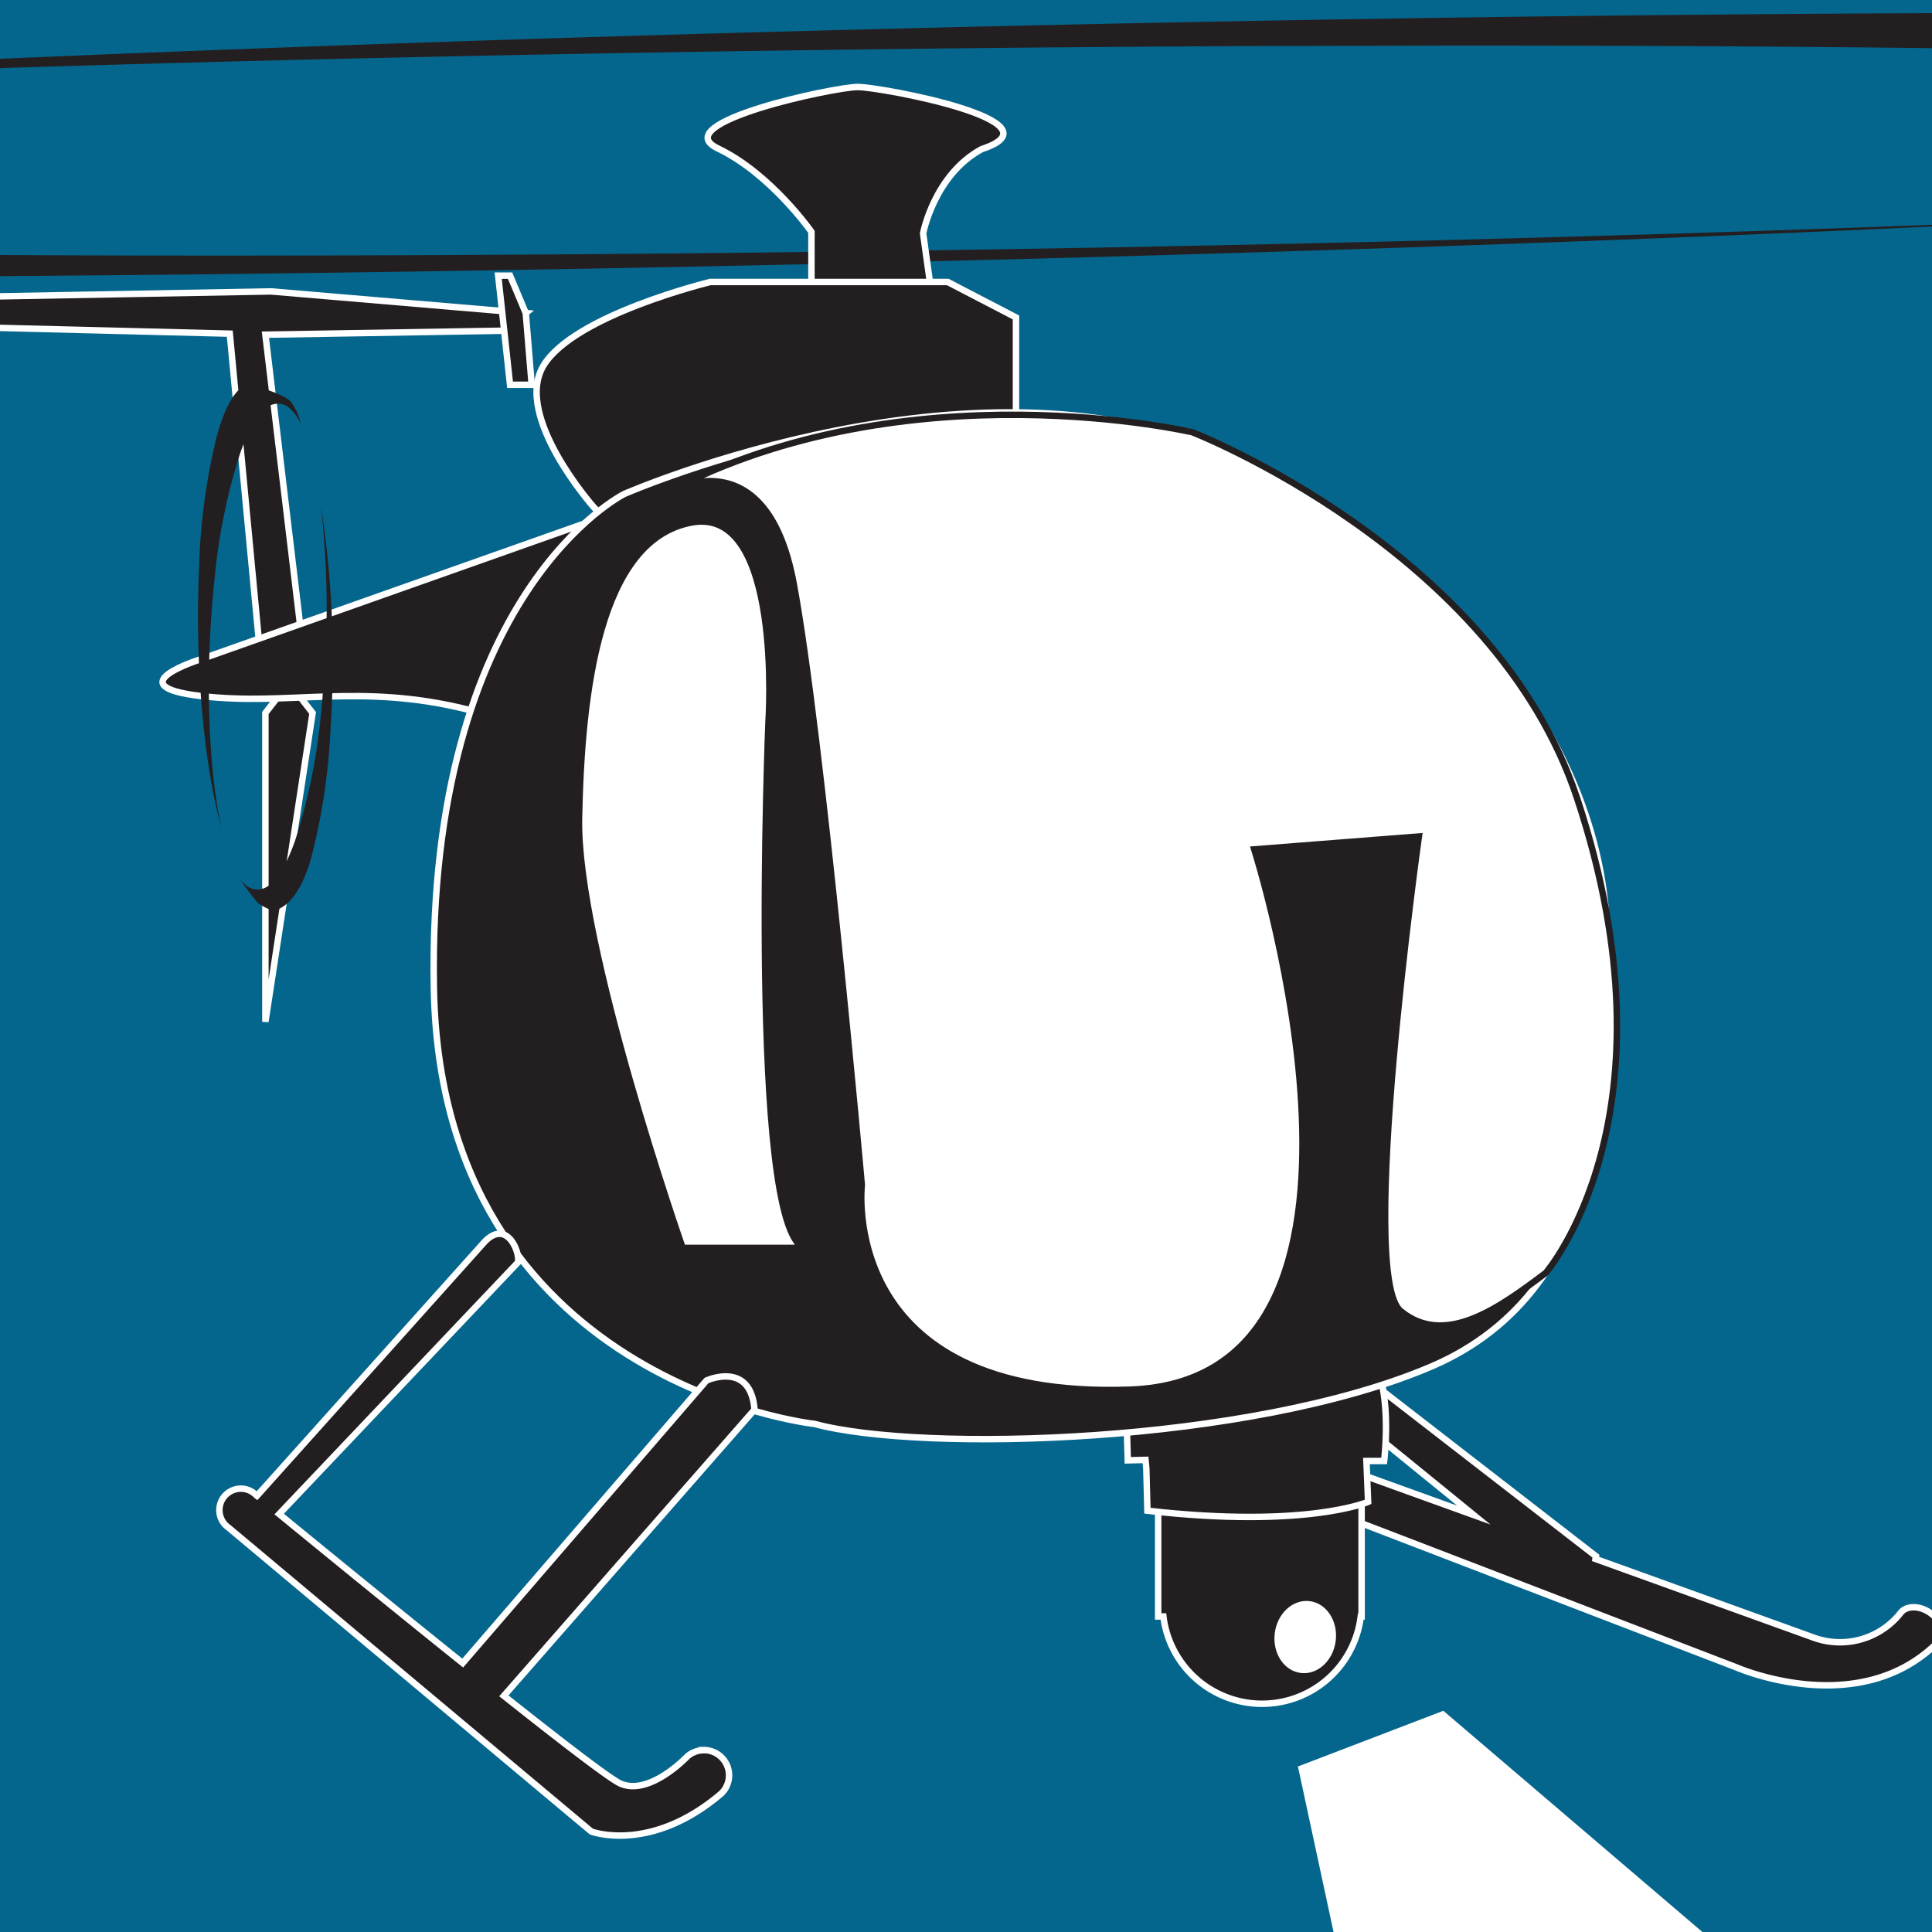 <svg xmlns="http://www.w3.org/2000/svg" xmlns:xlink="http://www.w3.org/1999/xlink" viewBox="0 0 300 300"><defs><style>.a{fill:none;}.b{fill:#05668d;}.c{clip-path:url(#a);}.d,.e{fill:#231f20;}.d{stroke:#fff;}.d,.f{stroke-miterlimit:10;}.f,.g{fill:#fff;}.f{stroke:#231f20;}</style><clipPath id="a"><rect class="a" width="300" height="300"/></clipPath></defs><title>SkyclopsPictures-Favicon</title><rect class="b" width="300" height="300"/><g class="c"><path class="d" d="M299.65,250.4c-1.7-1.16-3.76-1.09-4.6.15a12,12,0,0,1-13.67,3.65l-33.63-12.13c.05-.26.07-.42.07-.42l-36.49-28.26-6.48,2.36s13.22,10.73,24,19.51l-22-7.94v7.46l62.78,24.13s18.64,8.2,30.91-3.55h0a2,2,0,0,0,.71-.63C302.05,253.49,301.35,251.55,299.65,250.4Z"/><path class="e" d="M34.54,39.69c-71.9,0-133.72-1.1-178.78-3.19-45.62-2.1-69-5-69.38-8.52-.15-1.28,1.9-2.37,6.67-3.52,2.53-.61,5.78-1.21,9.68-1.81-13.64,2-32,4.75-35.28,5.54-6,1.44-11.15,4-11.12,4.31.14,1.1,5.68,6.41,71.7,8.74,47.09,1.66,111.68,2.19,186.81,1.52,10.69-.09,21.68-.21,32.67-.36,103.5-1.34,205.41-4.63,283.92-8.78-74.29,3.3-169.24,5.58-265.63,6C55.28,39.66,44.77,39.69,34.54,39.69Z"/><path class="d" d="M179.84,232.33V251h.81a15.44,15.44,0,0,0,30.65,0h.13V232.33Z"/><path class="d" d="M189.81,210.12c7.33-1.57,18.31-4.18,22.5,0s2.62,16.74,2.62,16.74h-2.75l.26,6.35s-9.61,4.18-34.27,1.37L178,228l-.13-1.31-2.75.07-.13-4.51S182.48,211.69,189.81,210.12Z"/><ellipse class="f" cx="202.68" cy="254.22" rx="6.12" ry="5.27" transform="translate(-74.38 424.34) rotate(-82.99)"/><polygon class="d" points="41.21 110.71 41.21 158.66 48.54 110.71 44.87 106 41.21 110.71"/><polygon class="d" points="40.41 101.74 35.68 51.81 -7.07 50.74 -7.07 57.16 -9.36 59.14 -10.58 39.9 -8.9 39.29 -7.99 46.16 42.09 45.25 81.64 48.61 78.28 51.35 41.21 51.97 46.98 100.21 40.41 101.74"/><polygon class="d" points="79.2 59.75 82.56 59.75 81.64 48.61 79.2 42.8 77.36 42.8 79.2 59.75"/><path class="d" d="M99.29,78.27l-68,24.06s-13.6,4.19,0,5.76,24.59-2.09,41.34,2.09,26.68-2.61,26.68-2.61Z"/><path class="d" d="M126,45V36s-6.28-9-14.52-12.95,18.1-9.54,21.7-9.54,32.29,5.35,19.25,9.65c-7.38,4-9.09,13.08-9.09,13.08L145.12,49H124.8Z"/><path class="d" d="M92.23,78.79s-12.56-14.13-7.85-22,25.9-13,25.9-13h36.89l10.59,5.5V65.84L96.94,83.5Z"/><path class="d" d="M126.5,221.11s-58.08-6.28-59.13-67.76S96.94,76.7,96.94,76.7s56.24-24.6,95.49-5.24,55.46,47.51,57,71.11,1,57.61-27.21,69.64S143.12,225.6,126.5,221.11Z"/><path class="d" d="M109.3,271.77a3.89,3.89,0,0,0-2.61,1h0l-.06.07-.18.17c-1.13,1.12-6.12,5.68-10.09,3.95-1.58-.68-9.06-6.44-18.12-13.63l38.92-44.44c-.59-7.66-7.46-4.52-7.46-4.52L71.85,258.24C61,249.54,49.4,240.06,43.35,235.1L80.45,196c.29-1.65-1.77-6.78-5.23-3.14L39.9,232.27l-.08-.06a3.22,3.22,0,0,0-.67-.55l0,0h0a3.26,3.26,0,0,0-1.72-.5A3.33,3.33,0,0,0,35,236.8h0a4.15,4.15,0,0,0,.51.43l56.31,47.17s9.21,3.47,20.2-5.92h0a3.92,3.92,0,0,0-2.73-6.73Z"/><path class="f" d="M103.61,76.43s15.3-9,19.62,14.13S133.82,184,133.82,184s-3.92,33.36,41.6,31.79,19.34-83.9,19.34-83.9l25.56-2s-9.59,68.16-2.83,73.69,14.93-.17,22.54-5.93c0,0,21.2-24.41,4.85-73.72-12.78-38.54-59.73-56.81-59.73-56.81S140.89,56.81,103.61,76.43Z"/><path class="f" d="M124.8,193.77H106s-16.48-47.09-16.09-66.71S93,83.89,107.33,81.14s12,31,12,31S116.16,189.85,124.8,193.77Z"/><path class="e" d="M49.82,111a91.57,91.57,0,0,1-4,19.53c-1.76,5-3.69,7.53-5.73,7.58a2.72,2.72,0,0,1-2-.73,5.82,5.82,0,0,1-.93-1.06A35.53,35.53,0,0,0,40,140.16a7.32,7.32,0,0,0,2.35,1.21c.63,0,3.75-.62,5.88-7.83a96.65,96.65,0,0,0,3.1-20.41c.08-1.17.14-2.37.19-3.57a157.12,157.12,0,0,0-1.68-31,143.5,143.5,0,0,1,.29,29C50.05,108.71,49.94,109.86,49.82,111Z"/><path class="e" d="M33.71,67.55a95.58,95.58,0,0,0-2.79,20.32c-.05,1.16-.09,2.36-.12,3.55-.36,14.28,1.11,28.28,3.59,37.16C32.49,120,31.86,106.75,33,93.22c.1-1.15.21-2.3.33-3.42a91,91,0,0,1,4-19.53c1.75-5,3.68-7.53,5.73-7.58a2.68,2.68,0,0,1,1.94.73,7.62,7.62,0,0,1,1.73,2.42,9.47,9.47,0,0,0-1.59-3.51C43.76,61,39,59.74,38.58,59.75,38,59.77,35.72,60.37,33.71,67.55Z"/><path class="e" d="M432.05,3.47c-46.88-1.53-111.18-1.87-186-1-10.64.12-21.58.28-32.51.45C82.89,5-45.28,10.22-126.55,16.21c78.3-4.92,199.83-8.53,323.69-9.07,10.51,0,21-.06,31.25-.06,71.9,0,133.72,1.1,178.78,3.18,45.62,2.1,69,5,69.39,8.52.15,1.28-1.91,2.37-6.67,3.52a202.91,202.91,0,0,1-22.14,3.45c14.35-1.15,26.37-2.21,32.13-3.43,12.46-2.63,23.67-11.08,23.58-11.86C503.32,9.36,497.77,5.61,432.05,3.47Z"/><polygon class="g" points="201.54 274.3 255.99 527.16 450.13 458.64 224.12 265.65 201.54 274.3"/></g></svg>
